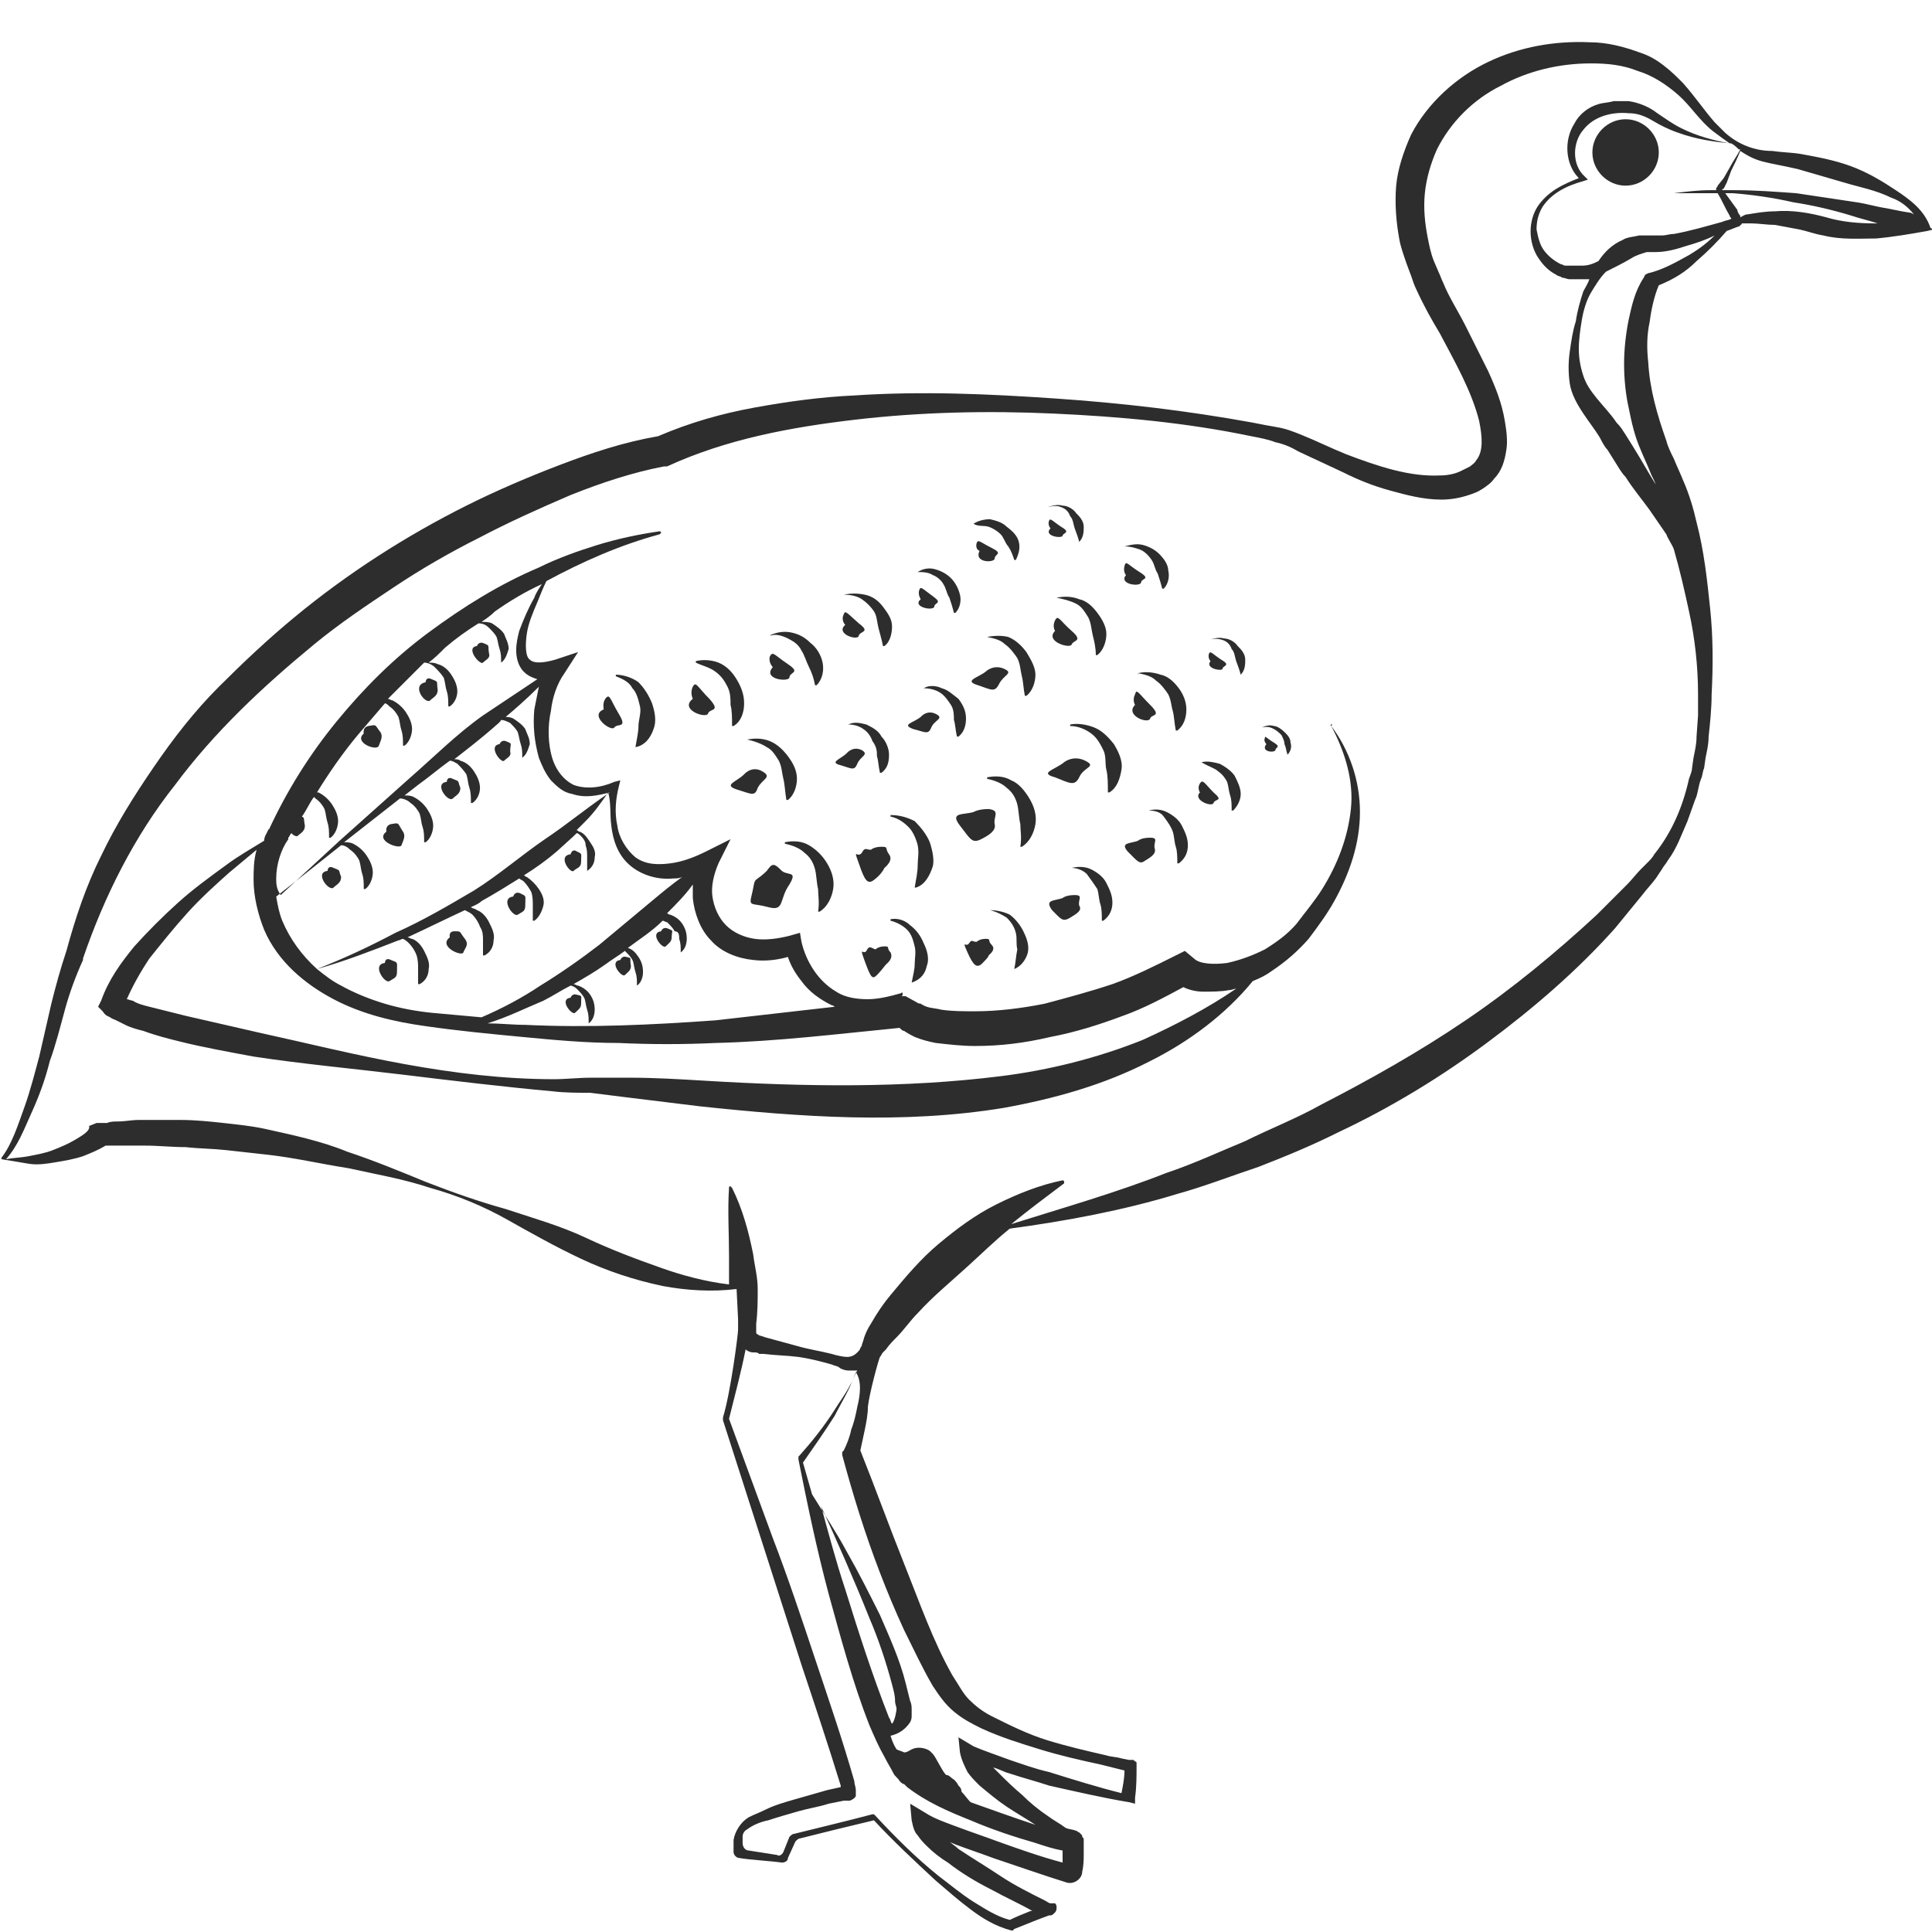 <?xml version="1.0" encoding="utf-8"?>
<!-- Generator: Adobe Illustrator 23.0.0, SVG Export Plug-In . SVG Version: 6.00 Build 0)  -->
<svg version="1.1" id="Layer_1" xmlns="http://www.w3.org/2000/svg" xmlns:xlink="http://www.w3.org/1999/xlink" x="0px" y="0px"
	 viewBox="0 0 128 128" style="enable-background:new 0 0 128 128;" xml:space="preserve">
<style type="text/css">
	.st0{fill:#2D2D2D;}
</style>
<g>
	<path class="st0" d="M107.7,7.9c-1.2,0-2.2,1-2.2,2.2c0,1.2,1,2.2,2.2,2.2c1.2,0,2.2-1,2.2-2.2C109.9,8.9,108.9,7.9,107.7,7.9z"/>
	<path class="st0" d="M127.9,15.1c-0.4-1.2-1.4-1.9-2.3-2.5c-0.9-0.6-1.9-1.2-3-1.6c-1.1-0.4-2.2-0.6-3.3-0.8
		c-0.6-0.1-1.2-0.1-1.9-0.2c-1.1,0-2.2-0.4-3.1-1.2c-0.1-0.1-0.1-0.1-0.2-0.2c-0.2-0.2-0.3-0.3-0.5-0.5c-0.7-0.8-1.3-1.7-2.1-2.6
		c-0.4-0.4-0.8-0.8-1.2-1.1c-0.5-0.4-1-0.7-1.6-0.9c-1.1-0.4-2.2-0.7-3.4-0.7c-2.3-0.1-4.6,0.3-6.7,1.3c-2.1,1-4,2.7-5.1,4.8
		c-0.5,1.1-0.9,2.3-1,3.4c-0.1,1.2,0,2.4,0.2,3.5c0.1,0.6,0.3,1.1,0.5,1.7l0.3,0.8c0.1,0.3,0.2,0.6,0.3,0.8c0.5,1.1,1,2,1.6,3
		c1,1.9,2.1,3.8,2.6,5.8c0.2,1,0.3,2-0.2,2.6c-0.1,0.2-0.3,0.3-0.4,0.4c-0.2,0.1-0.4,0.2-0.6,0.3c-0.4,0.2-0.9,0.3-1.4,0.3
		c-2,0.1-4.1-0.6-6.2-1.4c-1-0.4-2-0.9-3-1.3c-0.5-0.2-1-0.4-1.6-0.5c-0.6-0.1-1.1-0.2-1.6-0.3c-4.4-0.8-8.7-1.3-13.1-1.6
		c-4.4-0.3-8.8-0.5-13.3-0.2c-2.2,0.1-4.4,0.4-6.6,0.8c-2.2,0.4-4.3,1-6.4,1.9c-2.3,0.4-4.4,1.1-6.5,1.9c-2.1,0.8-4.2,1.7-6.2,2.7
		c-4,2-7.9,4.5-11.4,7.4c-1.7,1.4-3.4,3-5,4.6c-1.6,1.6-3,3.4-4.3,5.3c-1.3,1.9-2.5,3.8-3.5,5.9c-1,2-1.7,4.1-2.3,6.3
		c-0.4,1.2-0.7,2.3-1,3.5l-0.8,3.5c-0.3,1.1-0.6,2.3-1,3.4c-0.4,1.1-0.8,2.4-1.5,3.3c0,0,0,0,0,0c0,0,0,0,0,0h0c0,0,0,0,0,0.1
		c0,0,0,0,0,0c0,0,0,0,0,0c0,0,0,0,0,0c0,0,0,0,0,0c0.6,0.1,1.2,0.2,1.8,0.3c0.6,0.1,1.2,0,1.8-0.1c0.6-0.1,1.2-0.2,1.8-0.4
		c0.5-0.2,1-0.4,1.5-0.7l1.2,0c0.5,0,0.9,0,1.4,0c0.9,0,1.8,0.1,2.7,0.1c0.9,0.1,1.8,0.1,2.7,0.2c0.9,0.1,1.8,0.2,2.7,0.3
		c1.8,0.2,3.5,0.6,5.4,0.9c1.8,0.4,3.6,0.7,5.4,1.3c1.8,0.5,3.5,1.2,5.1,2.1c1.6,0.9,3.2,1.8,4.9,2.6c1.7,0.8,3.5,1.4,5.4,1.8
		c1.6,0.3,3.3,0.4,4.9,0.2l0.1,2l0,0.3l0,0.1c0,0.1,0,0.2,0,0.3c0,0.3-0.5,4.2-1,5.8l0,0.1l0,0.1l2.6,8.1l2.6,8.1
		c0.9,2.7,1.8,5.4,2.6,8l0,0.1l-0.9,0.2c-0.7,0.2-1.4,0.4-2.1,0.6c-0.7,0.2-1.4,0.4-2,0.7c-0.4,0.2-0.7,0.3-1.1,0.5
		c-0.5,0.3-0.9,0.9-1,1.5c0,0.2,0,0.5,0,0.8c0,0.2,0.2,0.4,0.4,0.4c0.5,0.1,2.1,0.2,2.8,0.3c0.2,0,0.4-0.1,0.4-0.3l0.5-1.1
		c0.1-0.1,0.2-0.2,0.3-0.2c1.6-0.4,3.2-0.8,4.9-1.2c1.3,1.4,2.7,2.7,4.1,4c0.7,0.6,1.5,1.3,2.3,1.9c0.8,0.6,1.6,1.1,2.7,1.4l0.1,0
		l0.1-0.1c0.5-0.2,1-0.4,1.5-0.6l0.8-0.3l0.1,0c0,0,0.1,0,0.2-0.1c0,0,0,0,0.1-0.1c0.1-0.1,0.1-0.2,0.1-0.4c0-0.1-0.1-0.2-0.1-0.2
		c-0.1,0,0,0-0.1,0c0,0-0.1,0-0.1,0l0,0l-0.1,0c-0.1,0-0.2-0.1-0.4-0.2c-1-0.5-2-1-2.9-1.6c-0.9-0.6-1.9-1.2-2.8-1.8
		c-0.2-0.2-0.4-0.3-0.6-0.5c0.1,0.1,0.2,0.1,0.4,0.2c0.8,0.3,1.7,0.6,2.5,0.9c1.2,0.4,3.5,1.2,4.8,1.6c0.5,0.2,1.1-0.2,1.1-0.7
		c0.1-0.4,0.1-0.9,0.1-1.1c0-0.1,0-0.3,0-0.4c0-0.1,0-0.2,0-0.4c0-0.1,0-0.1,0-0.2c0-0.1,0-0.1-0.1-0.2c0-0.1,0-0.1-0.1-0.2
		c0,0-0.1-0.1-0.1-0.1c-0.1,0-0.1-0.1-0.2-0.1c-0.2-0.1-0.5-0.1-0.7-0.2c-0.4-0.3-0.8-0.5-1.2-0.8c-0.6-0.4-1.2-0.9-1.7-1.4
		c-0.6-0.5-1.1-1-1.6-1.5c-0.1-0.1-0.2-0.2-0.3-0.3c0.4,0.1,0.7,0.3,1.1,0.4c0.9,0.3,1.7,0.5,2.6,0.8c1.8,0.4,3.5,0.8,5.3,1.1
		l0.4,0.1l0-0.4c0.1-0.7,0.1-1.4,0.1-2.1c0-0.1,0-0.1,0-0.2c0,0,0-0.1-0.1-0.1c0,0-0.1-0.1-0.1-0.1c0,0-0.1,0-0.1,0h0l-0.2,0
		l-0.5-0.1c-0.3-0.1-0.7-0.1-1-0.2c-1.3-0.3-2.6-0.6-3.9-1c-1.3-0.4-2.5-1-3.7-1.6c-0.6-0.3-1.1-0.7-1.5-1.1c-0.4-0.4-0.7-1-1.1-1.6
		c-1.3-2.3-2.2-4.9-3.2-7.4c-1-2.5-1.9-5-2.9-7.5c0.1-0.5,0.2-0.9,0.3-1.4c0.1-0.5,0.2-1,0.2-1.5c0.1-0.9,0.7-3.1,0.8-3.3
		c0.1-0.1,0.1-0.2,0.2-0.3l0.2-0.2c0.2-0.3,0.5-0.6,0.7-0.8c0.5-0.5,0.9-1.1,1.4-1.6c1-1.1,2.1-2,3.2-3c1-0.9,1.9-1.8,2.9-2.6
		c3.7-0.5,7.5-1.2,11.1-2.3c1.8-0.5,3.6-1.2,5.4-1.8c1.8-0.7,3.5-1.4,5.3-2.3c3.4-1.6,6.7-3.6,9.8-5.9c3.1-2.3,6-4.8,8.5-7.6
		l0.9-1.1l0.9-1.1c0.3-0.4,0.6-0.7,0.9-1.1l0.4-0.6c0.1-0.2,0.3-0.4,0.4-0.6c0.6-0.8,0.9-1.7,1.3-2.6l0.5-1.4
		c0.2-0.4,0.2-0.9,0.4-1.4c0.1-0.2,0.1-0.5,0.2-0.7l0.1-0.7c0.1-0.5,0.2-0.9,0.2-1.4c0.1-0.9,0.2-1.9,0.2-2.8
		c0.1-1.9,0.1-3.8-0.1-5.7c-0.2-1.9-0.4-3.8-0.9-5.7c-0.2-0.9-0.5-1.9-0.9-2.8c-0.2-0.5-0.4-0.9-0.6-1.4c-0.2-0.4-0.4-0.8-0.5-1.2
		c-0.6-1.7-1.1-3.4-1.2-5.2c-0.1-0.9-0.1-1.8,0.1-2.7c0.1-0.8,0.3-1.7,0.6-2.4c1-0.4,1.8-0.9,2.5-1.6c0.7-0.6,1.4-1.3,2-2
		c0,0,0,0,0,0c0.3-0.1,0.5-0.2,0.8-0.3c0,0,0.1,0,0.1-0.1c0,0,0.1,0,0.1-0.1c0.2,0,0.4,0,0.6,0c0.5,0,1.1,0.1,1.6,0.1
		c0.5,0.1,1.1,0.2,1.6,0.3c0.5,0.1,1,0.3,1.6,0.4c1.2,0.3,2.4,0.2,3.5,0.2c1.1-0.1,2.3-0.3,3.4-0.5l0.4-0.1L127.9,15.1z M113.8,12.3
		c0,0.1-0.1,0.1-0.1,0.2c0,0,0,0,0,0.1c0,0,0,0,0,0c-0.1,0-0.3,0-0.4,0c-0.8,0-1.6,0.1-2.4,0.2c0.8,0,1.7,0,2.5,0h0
		c0.1,0,0.3,0,0.4,0c0.3,0.5,0.5,1,0.8,1.5c0,0.1,0.1,0.1,0.1,0.2c-0.2,0.1-0.4,0.1-0.6,0.2c-1.1,0.3-2.1,0.6-3.2,0.8
		c-0.3,0-0.5,0.1-0.8,0.1c0,0-0.1,0-0.1,0c-0.1,0-0.3,0-0.4,0c-0.3,0-0.6,0-1,0c-0.4,0.1-0.8,0.1-1.1,0.3c-0.7,0.3-1.2,0.8-1.6,1.4
		c-0.4,0.2-0.7,0.3-1.1,0.3l-0.4,0l-0.4,0l-0.3,0c-0.1,0-0.2-0.1-0.3-0.1c-0.4-0.2-0.8-0.5-1.1-0.9c-0.3-0.4-0.4-0.9-0.5-1.4
		c0-0.5,0.1-1,0.4-1.5c0.6-0.9,1.6-1.4,2.7-1.7l0.3-0.1l-0.2-0.2c-0.9-0.8-0.8-2.3-0.1-3.1c0.7-0.9,1.9-1.2,3-1.1
		c0.6,0,1.1,0.2,1.6,0.5c0.5,0.3,1.1,0.6,1.7,0.8c1.1,0.4,2.3,0.6,3.5,0.7c0.2,0.1,0.4,0.3,0.5,0.4c0,0,0,0,0.1,0
		c-0.2,0.4-0.5,0.8-0.7,1.2l-0.4,0.7L113.8,12.3z M70.4,122.6c0,0.2,0,0.3,0,0.5c0,0.1,0,0.2,0,0.3c-1.5-0.4-2.9-0.9-4.3-1.4
		c-0.8-0.3-1.7-0.6-2.5-0.9c-0.8-0.3-1.7-0.6-2.3-1l-1-0.6l0.1,1.1c0.1,0.5,0.2,0.8,0.4,1c0.2,0.3,0.4,0.5,0.6,0.7
		c0.4,0.4,0.9,0.8,1.4,1.1c0.9,0.7,1.9,1.3,2.9,1.8c0.9,0.5,1.8,0.9,2.7,1.4l-0.1,0c-0.5,0.2-1,0.4-1.4,0.6
		c-0.8-0.2-1.6-0.7-2.4-1.2c-0.8-0.5-1.5-1.1-2.3-1.7c-1.5-1.2-2.9-2.6-4.2-4l-0.1-0.1l-0.1,0c-1.5,0.4-4.4,1.1-5.2,1.3
		c-0.1,0-0.2,0.1-0.3,0.2l-0.4,1c-0.1,0.2-0.3,0.3-0.4,0.2c-0.6-0.1-1.3-0.2-1.9-0.3c-0.2,0-0.4-0.2-0.4-0.5c0-0.1,0-0.3,0-0.4
		c0-0.2,0.1-0.4,0.3-0.5c0.4-0.3,0.9-0.5,1.4-0.6c0.6-0.2,1.3-0.4,2-0.6c0.7-0.2,1.4-0.3,2-0.5l1-0.2l0.3,0l0.1,0l0,0l0,0
		c0,0,0.3-0.1,0.4-0.3c0-0.1,0-0.1,0-0.1c0-0.2,0-0.2,0-0.2l0-0.1c0-0.2-0.1-0.4-0.1-0.6c-0.8-2.8-1.7-5.4-2.6-8.1
		c-0.9-2.7-1.8-5.4-2.8-8l-2.9-7.9c0.4-1.6,0.8-3.1,1.1-4.6c0.1,0.1,0.3,0.2,0.5,0.2c0.2,0,0.3,0,0.4,0.1l0.3,0
		c0.8,0.1,1.5,0.1,2.3,0.2c0.7,0.1,1.5,0.3,2.2,0.5c0.2,0.1,0.4,0.1,0.5,0.2c0.1,0.1,0.4,0.2,0.6,0.2c0.2,0,0.4,0,0.6,0
		c-0.2,0.3-0.3,0.7-0.5,1c-0.3,0.6-0.7,1.1-1,1.6c-0.7,1.1-1.5,2.1-2.3,3l-0.1,0.1l0,0.2c0.6,3,1.2,5.9,2,8.9
		c0.8,2.9,1.6,5.9,2.7,8.7c0.3,0.7,0.6,1.4,1,2.1c0.2,0.4,0.4,0.7,0.6,1.1c0.1,0.2,0.3,0.3,0.4,0.5c0.1,0.1,0.2,0.2,0.3,0.2l0.2,0.2
		c1.3,1,2.7,1.6,4.2,2.2c1.4,0.6,2.9,1.1,4.3,1.5C69.2,122.3,69.8,122.5,70.4,122.6z M54.4,99.8c1.1,2.4,2.2,4.9,3.2,7.4
		c0.6,1.4,1.1,2.9,1.5,4.4c0.1,0.4,0.2,0.7,0.2,1.1c0,0.2,0.1,0.4,0.1,0.5c0,0.1-0.1,0.8-0.3,1c-0.1-0.1-0.1-0.3-0.2-0.4
		c-1.1-2.8-2-5.6-2.9-8.5C55.4,103.5,54.9,101.6,54.4,99.8z M56.8,93.2c-0.1,0.5-0.2,1-0.4,1.5c-0.1,0.5-0.3,1-0.5,1.4l-0.1,0.1
		l0,0.2c0.7,2.6,1.5,5.2,2.5,7.8c0.5,1.3,1,2.5,1.6,3.8c0.6,1.2,1.2,2.5,1.9,3.7c0.4,0.6,0.8,1.2,1.4,1.7c0.6,0.5,1.2,0.8,1.8,1.1
		c1.3,0.6,2.6,1,3.9,1.4c1.3,0.4,2.6,0.7,4,1l1.6,0.4c0,0.5-0.1,1-0.2,1.5c-1.6-0.4-3.2-0.9-4.8-1.4c-0.9-0.2-1.7-0.5-2.6-0.8
		c-0.8-0.3-1.7-0.6-2.4-0.9l-1-0.6l0.1,1c0.1,0.5,0.3,0.9,0.5,1.3c0.2,0.3,0.5,0.6,0.8,0.9c0.6,0.5,1.2,1,1.8,1.4
		c0.6,0.4,1.3,0.8,1.9,1.2c0,0,0,0,0,0c-1.5-0.5-2.9-1-4.3-1.5c-0.2-0.2-0.4-0.5-0.6-0.7c0-0.2-0.1-0.3-0.2-0.4
		c-0.1-0.2-0.2-0.3-0.3-0.4c-0.2-0.1-0.3-0.3-0.5-0.3c-0.2-0.1-0.7-1.2-0.9-1.4c0,0-0.1-0.1-0.2-0.2c-0.3-0.2-0.8-0.3-1.2-0.1
		c-0.2,0.1-0.3,0.2-0.5,0.2c-0.2-0.1-0.3-0.1-0.5-0.2c-0.2-0.3-0.3-0.6-0.4-0.9c0.4-0.1,0.9-0.3,1.3-0.9c0.1-0.2,0.1-0.3,0.1-0.5
		c0-0.1,0-0.2,0-0.3c0-0.2,0-0.4-0.1-0.6c-0.1-0.4-0.2-0.8-0.3-1.2c-0.4-1.6-1.1-3.1-1.7-4.5c-0.7-1.4-1.4-2.8-2.2-4.2
		c-0.7-1.3-1.5-2.5-2.3-3.8c-0.2-0.7-0.4-1.4-0.6-2.1c0.7-1,1.4-2,2.1-3.1c0.3-0.6,0.6-1.1,0.9-1.7c0.2-0.4,0.5-1.2,0.5-1.2
		C57.1,91.5,57,92.4,56.8,93.2z M110.4,35.4c0.1,0.3,0.4,0.7,0.5,1c0.4,1.4,0.7,2.7,1,4.1c0.4,1.8,0.6,3.7,0.6,5.5
		c0,0.5,0,0.9,0,1.4l-0.1,1.4c0,0.5-0.1,0.9-0.2,1.4l-0.1,0.7c0,0.2-0.1,0.4-0.2,0.7c-0.4,1.8-1.1,3.5-2.3,5
		c-0.1,0.2-0.3,0.4-0.4,0.5l-0.5,0.5c-0.3,0.3-0.6,0.7-0.9,1l-1,1l-1,1c-2.7,2.5-5.6,4.9-8.7,7c-3.1,2.1-6.3,3.9-9.6,5.6
		c-1.6,0.9-3.4,1.6-5,2.4c-1.7,0.7-3.4,1.5-5.2,2.1c-3.3,1.3-6.8,2.3-10.3,3.4c1.1-0.9,2.3-1.8,3.5-2.7c0,0,0-0.1,0-0.1
		c0-0.1-0.1-0.1-0.1-0.1c-1.5,0.3-3,0.9-4.4,1.6c-1.4,0.7-2.6,1.6-3.8,2.6c-1.2,1-2.2,2.2-3.2,3.4c-0.5,0.6-0.9,1.2-1.3,1.9
		c-0.2,0.3-0.4,0.7-0.5,1.1l-0.1,0.3c0,0.1-0.1,0.2-0.1,0.2c0,0.1-0.1,0.2-0.2,0.3c-0.2,0.2-0.4,0.3-0.7,0.3c-0.2,0-0.7-0.1-1-0.2
		c-0.8-0.2-1.5-0.3-2.2-0.5c-0.7-0.2-1.5-0.4-2.2-0.6l-0.3-0.1c-0.1,0-0.2-0.1-0.2-0.1c-0.1,0-0.1-0.1-0.1-0.2c0-0.1,0-0.1,0-0.1
		l0,0l0-0.1l0-0.3c0.1-0.8,0.1-1.6,0.1-2.3c0-0.8-0.2-1.5-0.3-2.3c-0.3-1.5-0.7-3-1.4-4.4c0,0-0.1-0.1-0.1-0.1c-0.1,0-0.1,0-0.1,0.1
		c-0.1,1.5,0,3,0,4.5l0,1.9c-1.6-0.2-3.1-0.6-4.5-1.1c-1.7-0.6-3.3-1.2-5-2c-1.7-0.8-3.5-1.3-5.3-1.9c-1.8-0.5-3.5-1.1-5.3-1.8
		c-1.7-0.7-3.4-1.4-5.2-2c-1.7-0.7-3.6-1.1-5.4-1.5c-0.9-0.2-1.9-0.3-2.8-0.4c-0.9-0.1-1.9-0.2-2.8-0.2c-0.9,0-1.9,0-2.8,0
		c-0.5,0-0.9,0.1-1.4,0.1c-0.2,0-0.5,0-0.7,0.1l-0.4,0c-0.1,0-0.3,0-0.3,0l-0.5,0.2C6,74.9,5.5,75.2,5,75.5c-0.5,0.3-1,0.5-1.5,0.7
		c-0.5,0.2-1.1,0.3-1.6,0.4c-0.5,0.1-1,0.1-1.5,0.2c0.8-0.9,1.2-2,1.7-3.1c0.5-1.1,0.9-2.2,1.2-3.4c0.4-1.1,0.7-2.3,1-3.4
		c0.3-1.1,0.7-2.2,1.2-3.3v0l0-0.1c1.4-4.1,3.4-8.1,6.1-11.5c2.6-3.5,5.8-6.5,9.2-9.3c1.7-1.4,3.5-2.6,5.3-3.8
		c1.8-1.2,3.7-2.3,5.7-3.3c1.9-1,3.9-1.9,6-2.8c2-0.8,4.1-1.5,6.2-1.9l0.1,0l0.1,0c3.9-1.8,8.2-2.6,12.5-3.1
		c4.3-0.5,8.7-0.6,13.1-0.4c4.4,0.2,8.8,0.6,13.1,1.5c0.5,0.1,1.1,0.2,1.6,0.4c0.5,0.1,1,0.3,1.5,0.6l3,1.4c1,0.5,2,0.9,3.1,1.2
		c1.1,0.3,2.2,0.6,3.4,0.6c0.6,0,1.2-0.1,1.8-0.3c0.3-0.1,0.6-0.2,0.9-0.4c0.3-0.2,0.6-0.4,0.8-0.7c0.5-0.5,0.7-1.2,0.8-1.9
		c0.1-0.6,0-1.3-0.1-1.9c-0.2-1.2-0.6-2.2-1.1-3.3c-0.5-1-1-2-1.5-3c-0.5-1-1.1-1.9-1.5-2.9c-0.1-0.2-0.2-0.5-0.3-0.7L95,17.3
		c-0.2-0.5-0.3-1-0.4-1.5c-0.2-1-0.3-2-0.2-3c0.1-1,0.4-2,0.8-2.9c0.9-1.8,2.4-3.3,4.2-4.2c1.8-1,3.9-1.5,6-1.5
		c1.1,0,2.1,0.1,3.1,0.5c1,0.3,1.9,0.9,2.7,1.6c0.8,0.7,1.4,1.7,2.3,2.4c0.4,0.3,0.8,0.6,1.1,0.8c-1.1-0.2-2.2-0.5-3.2-1
		c-0.6-0.3-1-0.6-1.6-1c-0.5-0.4-1.2-0.7-1.9-0.8c-0.4,0-0.7,0-1,0c-0.3,0.1-0.7,0.1-1,0.2c-0.7,0.2-1.3,0.7-1.6,1.3
		c-0.7,1.1-0.6,2.7,0.3,3.6c-1,0.4-1.9,0.8-2.6,1.7c-0.7,0.9-0.8,2.3-0.2,3.4c0.3,0.5,0.7,1,1.3,1.3c0.1,0.1,0.3,0.1,0.4,0.2
		c0.2,0,0.3,0.1,0.5,0.1l0.5,0l0.5,0c0.1,0,0.2,0,0.3,0c-0.1,0.3-0.3,0.6-0.4,0.8c-0.2,0.6-0.4,1.3-0.5,2c-0.2,0.6-0.3,1.3-0.4,2
		c-0.1,0.7-0.1,1.4,0,2.1c0.1,0.7,0.5,1.4,0.9,2c0.4,0.6,0.8,1.1,1.1,1.6c0.1,0.2,0.3,0.6,0.5,0.8l0.5,0.8c0.2,0.3,0.4,0.7,0.7,1
		c0.5,0.8,1.1,1.5,1.6,2.2L110.4,35.4z M111.9,16.9c-0.9,0.5-1.8,1-2.7,1.2l-0.2,0.1l-0.1,0.2c-0.6,0.9-0.8,1.9-1,2.8
		c-0.2,1-0.3,2-0.3,2.9c0,1,0.1,2,0.3,2.9c0.2,1,0.4,1.9,0.8,2.8c0.2,0.5,0.4,0.9,0.6,1.4c0.1,0.3,0.3,0.6,0.4,0.9
		c-0.5-0.8-1-1.7-1.5-2.5l-0.5-0.8c-0.2-0.3-0.3-0.5-0.6-0.8c-0.4-0.6-0.9-1.1-1.3-1.6c-0.4-0.5-0.7-0.9-0.9-1.5
		c-0.2-0.6-0.3-1.2-0.3-1.8c0-0.6,0.1-1.3,0.2-1.9c0.1-0.6,0.3-1.3,0.6-1.8c0.3-0.5,0.6-1,1-1.4c0.6-0.3,1.2-0.6,1.7-0.9
		c0.3-0.2,0.7-0.3,1-0.4l0.6,0c0.7,0,1.4-0.2,2-0.4c0.7-0.2,1.3-0.4,1.9-0.7C113,16.2,112.4,16.6,111.9,16.9z M124.2,14.8
		c-1.1,0-2.2-0.1-3.2-0.4c-1.1-0.3-2.3-0.5-3.4-0.4c-0.6,0-1.2,0.1-1.8,0.2c-0.2,0-0.3,0.1-0.5,0.2c0,0,0-0.1,0-0.1
		c-0.1-0.1-0.2-0.3-0.2-0.4c-0.3-0.4-0.5-0.7-0.8-1.1c0.2,0,0.4,0,0.5,0c1.3,0.1,2.7,0.3,4,0.6c1.3,0.2,2.6,0.5,3.9,0.9
		c0.6,0.2,1.1,0.3,1.7,0.5C124.4,14.8,124.3,14.8,124.2,14.8z M126.8,14.2l-0.2-0.1L126,14l-1-0.2c-0.7-0.1-1.3-0.3-2-0.4
		c-1.3-0.2-2.7-0.4-4-0.6c-1.4-0.1-2.7-0.2-4.1-0.2c-0.3,0-0.5,0-0.8,0l0,0c0,0,0-0.1,0.1-0.1l0.2-0.4l0.3-0.8
		c0.2-0.4,0.4-0.8,0.6-1.3c1.2,0.8,1.6,0.7,3.8,1.2l3.1,0.9c1,0.3,2.1,0.5,3.1,1C125.9,13.3,126.4,13.7,126.8,14.2L126.8,14.2z"/>
	<path class="st0" d="M88.2,48c0,0-0.1,0.1,0,0.1c0.9,1.7,1.5,3.6,1.3,5.5c-0.2,1.9-0.9,3.7-1.9,5.3c-0.5,0.8-1.1,1.5-1.7,2.3
		c-0.6,0.7-1.3,1.2-2.1,1.7c-0.8,0.4-1.6,0.7-2.5,0.9c-0.8,0.1-1.8,0.1-2.2-0.3L78.5,63l-0.6,0.3c-1.4,0.7-2.8,1.4-4.2,1.9
		c-1.5,0.5-3,0.9-4.5,1.3c-1.5,0.3-3.1,0.5-4.6,0.5c-0.8,0-1.5,0-2.2-0.1c-0.4-0.1-0.7-0.1-1-0.2c-0.3-0.1-0.5-0.3-0.5-0.2L60,66
		c-0.1,0-0.2,0-0.3,0c0,0,0.1,0,0.1-0.1c0,0,0,0,0-0.1c0,0,0-0.1-0.1,0c-0.7,0.2-1.5,0.4-2.2,0.4c-0.7,0-1.5-0.1-2.1-0.5
		c-1.2-0.7-2-2-2.3-3.3l-0.1-0.6l-0.7,0.2c-0.8,0.2-1.6,0.3-2.3,0.2c-0.7-0.1-1.4-0.4-1.9-0.9c-0.5-0.5-0.8-1.2-0.9-1.9
		c-0.1-0.7,0.1-1.5,0.4-2.2l0.8-1.6l-1.6,0.8c-0.8,0.4-1.6,0.7-2.4,0.8c-0.8,0.1-1.6,0.1-2.3-0.4c-0.6-0.5-1.1-1.3-1.2-2.1
		c-0.2-0.9-0.1-1.8,0.1-2.6l0.1-0.4l-0.4,0.1c-0.9,0.4-1.9,0.5-2.7,0.2c-0.8-0.4-1.3-1.2-1.5-2.1c-0.2-0.9-0.2-1.9,0-2.8
		c0.1-0.9,0.4-1.8,0.9-2.5l0.9-1.4l-1.5,0.5c-0.7,0.2-1.4,0.3-1.7,0c-0.3-0.2-0.3-1-0.2-1.7c0.1-0.7,0.4-1.4,0.7-2.1
		c0.2-0.5,0.4-1,0.6-1.4c2.4-1.3,4.9-2.4,7.5-3.1l0,0c0,0,0.1-0.1,0.1-0.1c0-0.1-0.1-0.1-0.1-0.1c-1.4,0.2-2.8,0.5-4.1,0.9
		c-1.3,0.4-2.7,0.9-3.9,1.5c-2.6,1.1-5,2.6-7.3,4.3c-2.3,1.7-4.3,3.7-6.1,5.9c-1.8,2.2-3.3,4.6-4.5,7.2l0-0.1
		c-0.1,0.3-0.3,0.5-0.3,0.8c-0.8,0.5-1.7,1-2.5,1.6c-1.1,0.8-2.2,1.6-3.2,2.5c-1,0.9-2,1.9-2.9,2.9c-0.9,1.1-1.7,2.2-2.2,3.6
		l-0.2,0.4l0.3,0.3c0.2,0.3,0.3,0.3,0.5,0.4c0.1,0.1,0.2,0.1,0.4,0.2c0.2,0.1,0.4,0.2,0.6,0.3c0.4,0.2,0.8,0.3,1.2,0.4
		c0.8,0.3,1.6,0.5,2.4,0.7c1.6,0.4,3.3,0.7,4.9,1c3.3,0.5,6.6,0.8,9.9,1.2c3.3,0.4,6.6,0.8,9.9,1.1c0.8,0.1,1.7,0.1,2.5,0.1
		c0.8,0.1,1.6,0.2,2.4,0.3l4.9,0.6c6.6,0.7,13.4,1.2,20.1,0.1c3.3-0.6,6.6-1.5,9.7-3.1c2.6-1.3,5-3.1,6.8-5.3
		c0.5-0.2,0.9-0.4,1.3-0.7c0.9-0.6,1.7-1.3,2.4-2.1c0.6-0.8,1.2-1.6,1.7-2.5c1-1.8,1.7-3.8,1.7-5.9c0-2.1-0.7-4.1-1.9-5.7
		C88.3,48,88.2,47.9,88.2,48z M45.9,59.5c0.1,1,0.5,2.1,1.2,2.8c0.7,0.8,1.8,1.2,2.8,1.3c0.8,0.1,1.6,0,2.3-0.2
		c0.2,0.6,0.5,1.1,0.9,1.6c0.5,0.7,1.2,1.2,2,1.6c0.1,0,0.2,0.1,0.2,0.1c-2.6,0.3-5.3,0.6-7.9,0.9c-4.2,0.3-8.4,0.5-12.6,0.3
		c-0.8,0-1.7-0.1-2.5-0.1c1.3-0.4,2.5-1,3.7-1.5c0.6-0.3,1.2-0.7,1.8-1c0.1,0,0.3,0.1,0.4,0.2c0.2,0.2,0.4,0.4,0.5,0.6
		c0.1,0.2,0.1,0.5,0.2,0.8c0.1,0.3,0.1,0.5,0.1,0.9c0,0,0,0,0,0c0,0,0,0,0,0c0.3-0.2,0.4-0.6,0.4-0.9c0-0.4-0.1-0.7-0.3-1
		c-0.2-0.3-0.5-0.5-0.8-0.6c-0.1,0-0.2-0.1-0.3-0.1c0.7-0.4,1.4-0.8,2.1-1.3c0.4-0.3,0.9-0.6,1.3-0.9c0,0,0,0,0,0
		c0.2,0.2,0.4,0.4,0.5,0.6c0.1,0.2,0.1,0.5,0.2,0.8c0.1,0.3,0.1,0.5,0.1,0.9c0,0,0,0,0,0c0,0,0,0,0,0c0.3-0.2,0.4-0.6,0.4-0.9
		c0-0.4-0.1-0.7-0.3-1c-0.2-0.3-0.4-0.5-0.7-0.6c0.8-0.6,1.6-1.1,2.3-1.8c0.1,0,0.2,0.1,0.3,0.1c0.2,0.2,0.4,0.4,0.5,0.6
		C45,61.7,45,62,45,62.2c0.1,0.3,0.1,0.5,0.1,0.9c0,0,0,0,0,0c0,0,0,0,0,0c0.3-0.2,0.4-0.6,0.4-0.9c0-0.4-0.1-0.7-0.3-1
		c-0.2-0.3-0.5-0.5-0.8-0.6c-0.1,0-0.2-0.1-0.2-0.1c0.6-0.6,1.2-1.2,1.7-1.9C45.9,58.9,45.9,59.2,45.9,59.5z M40.5,54.7
		c0.1,0.9,0.4,1.9,1.2,2.6c0.8,0.7,1.9,1,2.9,0.9c0.2,0,0.4,0,0.6-0.1c0,0,0,0,0,0c-0.7,0.5-1.3,1-1.9,1.5c-0.6,0.5-1.2,1-1.8,1.5
		c-0.6,0.5-1.2,1-1.8,1.5c-1.3,1-2.6,1.9-3.9,2.7c-1.2,0.8-2.5,1.5-3.9,2.1c-1.1-0.1-2.2-0.2-3.3-0.3c-1-0.1-2.1-0.3-3.1-0.6
		c-1-0.3-2-0.7-2.9-1.2c-0.6-0.3-1.1-0.7-1.6-1.1c1.8-0.5,3.6-1.2,5.4-1.9c0.1,0,0.2-0.1,0.3-0.1c0.2,0.1,0.3,0.2,0.4,0.3
		c0.2,0.2,0.4,0.5,0.5,0.8c0.1,0.3,0.1,0.6,0.1,0.9c0,0.3,0,0.6,0,1c0,0,0,0,0,0c0,0,0,0,0.1,0c0.4-0.2,0.6-0.6,0.6-1
		c0.1-0.4-0.1-0.8-0.3-1.2c-0.2-0.4-0.5-0.7-0.8-0.8c-0.1,0-0.2-0.1-0.3-0.1c1.3-0.6,2.5-1.2,3.8-1.8c0.2,0.1,0.4,0.2,0.5,0.3
		c0.2,0.2,0.4,0.5,0.5,0.8C32,61.7,32,62,32,62.3c0,0.3,0,0.6,0,1c0,0,0,0,0,0c0,0,0,0,0.1,0c0.4-0.2,0.6-0.6,0.6-1
		c0.1-0.4-0.1-0.8-0.3-1.2c-0.2-0.4-0.5-0.7-0.8-0.8c-0.1-0.1-0.3-0.1-0.4-0.2c0.2-0.1,0.5-0.2,0.7-0.4c0.9-0.5,1.7-1,2.5-1.5
		c0.1,0.1,0.2,0.1,0.3,0.2c0.2,0.2,0.4,0.5,0.5,0.7c0.1,0.3,0.1,0.6,0.1,0.9c0,0.3,0,0.6,0,1c0,0,0,0,0,0c0,0,0,0,0.1,0
		c0.3-0.2,0.5-0.6,0.6-1c0.1-0.4-0.1-0.8-0.3-1.1c-0.2-0.3-0.5-0.6-0.8-0.8c-0.1,0-0.1-0.1-0.2-0.1c0.8-0.5,1.5-1,2.2-1.6l1.1-1
		c0.1-0.1,0.2-0.2,0.2-0.2c0.1,0,0.2,0.1,0.2,0.1c0.2,0.2,0.4,0.4,0.4,0.7c0.1,0.3,0.1,0.5,0.1,0.8c0,0.3,0,0.5,0,0.9c0,0,0,0,0,0
		c0,0,0,0,0,0c0.3-0.2,0.5-0.5,0.5-0.9c0.1-0.4-0.1-0.7-0.3-1c-0.2-0.3-0.4-0.6-0.7-0.7c-0.1,0-0.1-0.1-0.2-0.1
		c0.2-0.2,0.4-0.4,0.6-0.6c0.6-0.6,1-1.2,1.5-1.9C40.5,53.3,40.4,54,40.5,54.7z M35.7,45.5c-0.1,0.5-0.2,1-0.3,1.5
		c-0.1,1.1,0,2.1,0.3,3.2c0.2,0.5,0.4,1,0.8,1.5c0.4,0.4,0.8,0.8,1.4,0.9c0.9,0.3,1.7,0.1,2.5-0.1c-1.5,1-2.8,2.1-4.3,3.1
		c-1.6,1.1-3.1,2.4-4.7,3.4C29.7,60,28,61,26.2,61.8c-1.7,0.9-3.4,1.7-5.2,2.4c-1-0.9-1.8-2-2.3-3.2c-0.2-0.5-0.3-1-0.4-1.6
		c1.4-1.1,2.8-2.2,4.3-3.4l0,0c0.2,0,0.4,0.1,0.6,0.3c0.3,0.2,0.5,0.5,0.6,0.7c0.1,0.3,0.1,0.6,0.2,0.9c0.1,0.3,0.1,0.6,0.1,1
		c0,0,0,0,0,0c0,0,0,0,0.1,0c0.3-0.2,0.5-0.7,0.5-1.1c0-0.4-0.2-0.8-0.4-1.1c-0.2-0.3-0.5-0.6-0.9-0.8c-0.2-0.1-0.4-0.1-0.6-0.1
		l3.7-2.9c0.2,0,0.5,0.1,0.7,0.3c0.3,0.2,0.5,0.5,0.6,0.7c0.1,0.3,0.1,0.6,0.2,0.9c0.1,0.3,0.1,0.6,0.1,1c0,0,0,0,0,0c0,0,0,0,0.1,0
		c0.3-0.2,0.5-0.7,0.5-1.1c0-0.4-0.2-0.8-0.4-1.1c-0.2-0.3-0.5-0.6-0.9-0.8c-0.2-0.1-0.4-0.1-0.6-0.1l0.9-0.7
		c0.7-0.5,1.4-1.1,2.1-1.6c0.2,0,0.3,0.1,0.5,0.2c0.2,0.2,0.4,0.4,0.6,0.7c0.1,0.3,0.1,0.6,0.2,0.9c0.1,0.3,0.1,0.6,0.1,1
		c0,0,0,0,0,0c0,0,0,0,0.1,0c0.3-0.2,0.5-0.6,0.5-1c0-0.4-0.2-0.8-0.4-1.1c-0.2-0.3-0.5-0.6-0.9-0.7c-0.1-0.1-0.3-0.1-0.4-0.1
		c0.9-0.7,1.8-1.4,2.6-2.1c0.2-0.2,0.4-0.3,0.5-0.5c0.2,0,0.4,0.1,0.6,0.2c0.2,0.2,0.4,0.4,0.5,0.6c0.1,0.3,0.1,0.5,0.2,0.8
		c0.1,0.3,0.1,0.5,0.1,0.9c0,0,0,0,0,0c0,0,0,0,0,0c0.3-0.2,0.4-0.6,0.5-0.9c0-0.4-0.2-0.7-0.3-1c-0.2-0.3-0.5-0.5-0.8-0.7
		c-0.2-0.1-0.4-0.1-0.5-0.1C34.1,47,34.9,46.3,35.7,45.5z M18.3,58.2c0-0.9,0.3-1.9,0.8-2.6l0,0l0-0.1c0.1-0.1,0.1-0.2,0.2-0.3
		c0.2,0.2,0.3,0.2,0.4,0.2c0.2-0.2,0.5-0.3,0.5-0.7c-0.1-0.5,0-0.5-0.2-0.6c0.3-0.4,0.5-0.9,0.8-1.3c0,0,0.1,0.1,0.1,0.1
		c0.3,0.2,0.5,0.5,0.6,0.7c0.1,0.3,0.1,0.6,0.2,0.9c0.1,0.3,0.1,0.6,0.1,1c0,0,0,0,0,0c0,0,0,0,0.1,0c0.3-0.2,0.5-0.7,0.5-1.1
		c0-0.4-0.2-0.8-0.4-1.1c-0.2-0.3-0.5-0.6-0.9-0.8c0,0-0.1,0-0.1,0c0.8-1.3,1.7-2.6,2.7-3.8c0.6-0.7,1.2-1.4,1.8-2.1
		c0.1,0,0.2,0.1,0.3,0.2c0.3,0.2,0.5,0.5,0.6,0.7c0.1,0.3,0.1,0.6,0.2,0.9c0.1,0.3,0.1,0.6,0.1,1c0,0,0,0,0,0c0,0,0,0,0.1,0
		c0.3-0.2,0.5-0.7,0.5-1.1c0-0.4-0.2-0.8-0.4-1.1c-0.2-0.3-0.5-0.6-0.9-0.8c-0.1,0-0.2-0.1-0.3-0.1c0.8-0.8,1.6-1.6,2.4-2.4
		c0.2,0,0.5,0.1,0.7,0.3c0.2,0.2,0.4,0.4,0.6,0.7c0.1,0.3,0.1,0.6,0.2,0.9c0.1,0.3,0.1,0.6,0.1,1c0,0,0,0,0,0c0,0,0,0,0.1,0
		c0.3-0.2,0.5-0.6,0.5-1c0-0.4-0.2-0.8-0.4-1.1c-0.2-0.3-0.5-0.6-0.9-0.7c-0.2-0.1-0.4-0.1-0.6-0.1c0.4-0.3,0.7-0.6,1.1-1
		c0.7-0.6,1.4-1.1,2.2-1.6c0.3,0,0.5,0.1,0.7,0.3c0.2,0.2,0.4,0.4,0.5,0.6c0.1,0.3,0.1,0.5,0.2,0.8c0.1,0.3,0.1,0.5,0.1,0.9
		c0,0,0,0,0,0c0,0,0,0,0,0c0.3-0.2,0.4-0.6,0.5-0.9c0-0.4-0.2-0.7-0.3-1c-0.2-0.3-0.5-0.5-0.8-0.7c-0.2-0.1-0.5-0.1-0.7-0.1
		c0.3-0.2,0.6-0.4,0.9-0.7c1-0.7,2-1.3,3.1-1.8c-0.2,0.3-0.4,0.6-0.5,0.9c-0.4,0.7-0.7,1.4-1,2.2c-0.1,0.4-0.2,0.8-0.2,1.3
		c0,0.4,0.1,1,0.5,1.4c0.3,0.3,0.6,0.4,0.9,0.5c-1.2,0.8-2.4,1.6-3.6,2.4c-1.7,1.2-3.2,2.7-4.8,4.1l-4.7,4.2
		c-1.3,1.2-2.6,2.4-3.9,3.6C18.3,58.9,18.3,58.5,18.3,58.2z M75.7,68.9c-3,1.2-6.2,2-9.4,2.4c-6.4,0.8-13,0.7-19.6,0.3
		c-1.7-0.1-3.3-0.2-5-0.2c-0.8,0-1.7,0-2.5,0c-0.9,0-1.7,0.1-2.5,0.1c-3.3,0-6.6-0.4-9.9-1c-3.3-0.6-6.5-1.4-9.7-2.1l-4.8-1.1
		c-0.8-0.2-1.6-0.4-2.4-0.6c-0.4-0.1-0.8-0.2-1.1-0.4c-0.1,0-0.3-0.1-0.4-0.1c0.4-0.9,0.9-1.8,1.5-2.7c0.8-1,1.6-2,2.5-3
		c0.9-1,1.9-1.9,2.8-2.7c0.6-0.5,1.2-1,1.8-1.5c-0.2,0.7-0.2,1.4-0.2,2c0,1.1,0.3,2.3,0.7,3.3c0.9,2.1,2.7,3.6,4.6,4.6
		c1.9,1,4,1.5,6.2,1.8c2.1,0.3,4.2,0.5,6.3,0.7c2.1,0.2,4.2,0.4,6.4,0.4c2.1,0.1,4.3,0.1,6.4,0c4.1-0.1,8.1-0.6,12.2-1
		c0.1,0.1,0.2,0.2,0.3,0.2c0.3,0.2,0.5,0.3,0.7,0.4c0.5,0.2,0.9,0.3,1.4,0.4c0.9,0.1,1.7,0.2,2.6,0.2c1.7,0,3.3-0.2,5-0.6
		c1.6-0.3,3.2-0.8,4.8-1.4c1.4-0.5,2.7-1.2,4-1.9c0.4,0.2,0.9,0.3,1.3,0.3c0.6,0,1.2,0,1.7-0.1c0.2,0,0.4-0.1,0.5-0.1
		C80,66.8,77.9,67.9,75.7,68.9z"/>
	<path class="st0" d="M53.6,56c-0.5-0.3-1.1-0.3-1.6-0.2c0,0,0,0,0,0c0,0,0,0.1,0,0.1c0.5,0.1,1,0.3,1.3,0.6
		c0.4,0.3,0.6,0.7,0.7,1.1c0.1,0.4,0.1,0.9,0.2,1.3c0,0.4,0.1,0.9,0,1.5c0,0,0,0,0,0c0,0,0.1,0,0.1,0c0.5-0.3,0.8-0.9,0.9-1.5
		c0.1-0.6-0.1-1.2-0.4-1.7C54.5,56.7,54.1,56.3,53.6,56z"/>
	<path class="st0" d="M61.6,55.8c-0.2-0.5-0.6-1-1-1.4C60,54.1,59.5,54,59,54c0,0,0,0,0,0c0,0,0,0.1,0,0.1c0.5,0.1,0.9,0.4,1.2,0.7
		c0.3,0.3,0.5,0.8,0.6,1.2c0.1,0.5,0,0.9,0,1.3c0,0.5-0.1,0.9-0.2,1.5c0,0,0,0,0,0c0,0,0,0,0.1,0c0.6-0.2,0.9-0.8,1.1-1.4
		C61.9,57,61.8,56.4,61.6,55.8z"/>
	<path class="st0" d="M60.4,65.1C60.4,65.1,60.4,65.1,60.4,65.1C60.5,65.2,60.5,65.2,60.4,65.1c0.6-0.2,0.9-0.6,1-1.1
		c0.2-0.5,0-1.1-0.2-1.5c-0.2-0.5-0.5-0.9-0.9-1.2C60,61,59.5,60.8,59,60.9c0,0,0,0,0,0c0,0,0,0,0,0.1c0.4,0.1,0.8,0.3,1.1,0.6
		c0.3,0.3,0.4,0.7,0.5,1.1c0.1,0.4,0,0.8,0,1.2C60.6,64.2,60.5,64.6,60.4,65.1z"/>
	<path class="st0" d="M67.2,64.2C67.2,64.2,67.3,64.3,67.2,64.2c0.5-0.2,0.8-0.7,0.9-1.1c0.1-0.5-0.1-1-0.3-1.4
		c-0.2-0.4-0.5-0.8-0.9-1.1c-0.4-0.2-0.9-0.3-1.3-0.3c0,0,0,0,0,0c0,0,0,0,0,0c0.4,0.1,0.8,0.3,1.1,0.5c0.3,0.3,0.5,0.6,0.6,1
		c0.1,0.4,0,0.7,0.1,1.1C67.3,63.4,67.3,63.7,67.2,64.2C67.2,64.2,67.2,64.2,67.2,64.2z"/>
	<path class="st0" d="M68.2,52.9c-0.3-0.5-0.7-1-1.2-1.2c-0.5-0.3-1.1-0.3-1.6-0.2c0,0,0,0,0,0c0,0,0,0.1,0,0.1
		c0.5,0.1,1,0.3,1.3,0.6c0.4,0.3,0.6,0.7,0.7,1.1c0.1,0.4,0.1,0.9,0.2,1.3c0,0.4,0.1,0.9,0,1.5c0,0,0,0,0,0c0,0,0.1,0,0.1,0
		c0.5-0.3,0.8-0.9,0.9-1.5C68.7,54,68.5,53.4,68.2,52.9z"/>
	<path class="st0" d="M72.7,58.9c0.1,0.3,0.1,0.7,0.2,1c0.1,0.3,0.1,0.7,0.1,1.1c0,0,0,0,0,0c0,0,0,0,0.1,0c0.4-0.3,0.6-0.7,0.6-1.2
		c0-0.5-0.2-0.9-0.4-1.3c-0.2-0.4-0.6-0.7-1-0.9c-0.4-0.2-0.9-0.2-1.3-0.1c0,0,0,0,0,0c0,0,0,0,0,0c0.4,0,0.8,0.2,1,0.4
		C72.3,58.3,72.5,58.6,72.7,58.9z"/>
	<path class="st0" d="M77.7,55.1c0.1,0.3,0.1,0.7,0.2,1c0.1,0.3,0.1,0.7,0.1,1.1c0,0,0,0,0,0c0,0,0,0,0.1,0c0.4-0.3,0.6-0.7,0.6-1.2
		c0-0.5-0.2-0.9-0.4-1.3c-0.2-0.4-0.6-0.7-1-0.9c-0.4-0.2-0.8-0.2-1.2-0.1c0,0,0,0,0,0c0,0,0,0,0,0c0.4,0,0.8,0.1,1,0.4
		C77.4,54.5,77.6,54.8,77.7,55.1z"/>
	<path class="st0" d="M72.5,48.2c-0.5-0.2-1.1-0.3-1.6-0.2c0,0,0,0,0,0c0,0,0,0.1,0,0.1c0.5,0,1,0.2,1.4,0.5
		c0.4,0.3,0.6,0.7,0.8,1.1c0.2,0.4,0.1,0.9,0.2,1.3c0.1,0.4,0.1,0.9,0.1,1.5c0,0,0,0,0,0c0,0,0.1,0,0.1,0c0.5-0.3,0.7-0.9,0.8-1.5
		c0.1-0.6-0.2-1.2-0.5-1.7C73.4,48.8,73,48.4,72.5,48.2z"/>
	<path class="st0" d="M65.4,42.2C65.4,42.2,65.4,42.3,65.4,42.2C65.4,42.3,65.4,42.3,65.4,42.2c0.5,0.1,0.9,0.2,1.2,0.5
		c0.3,0.2,0.6,0.6,0.8,0.9c0.2,0.4,0.2,0.8,0.3,1.2c0.1,0.4,0.1,0.8,0.2,1.3c0,0,0,0,0,0c0,0,0,0,0.1,0c0.4-0.3,0.6-0.9,0.6-1.4
		c0-0.5-0.3-1-0.6-1.5c-0.3-0.4-0.7-0.8-1.2-1C66.4,42.1,65.9,42.1,65.4,42.2z"/>
	<path class="st0" d="M62.4,45.6c-0.4-0.2-0.9-0.2-1.2,0c0,0,0,0,0,0c0,0,0,0,0,0c0.4,0,0.8,0.1,1.1,0.3c0.3,0.2,0.5,0.5,0.7,0.8
		c0.2,0.3,0.2,0.7,0.2,1c0.1,0.3,0.1,0.7,0.2,1.1c0,0,0,0,0,0c0,0,0,0,0.1,0c0.4-0.3,0.5-0.8,0.5-1.2c0-0.5-0.2-0.9-0.5-1.3
		C63.1,46,62.8,45.7,62.4,45.6z"/>
	<path class="st0" d="M58.1,50.1c0.1,0.3,0.1,0.7,0.2,1.1c0,0,0,0,0,0c0,0,0,0,0.1,0c0.4-0.3,0.5-0.7,0.5-1.2c0-0.4-0.2-0.9-0.5-1.2
		c-0.2-0.4-0.6-0.6-1-0.8c-0.4-0.1-0.8-0.2-1.2,0c0,0,0,0,0,0c0,0,0,0,0,0c0.4,0,0.7,0.1,1,0.3c0.3,0.2,0.5,0.5,0.6,0.8
		C58.1,49.5,58.1,49.8,58.1,50.1z"/>
	<path class="st0" d="M50.8,49.5c0.4,0.2,0.6,0.6,0.8,0.9c0.2,0.4,0.2,0.8,0.3,1.2C52,52,52,52.4,52.1,53c0,0,0,0,0,0
		c0,0,0.1,0,0.1,0c0.4-0.3,0.6-0.9,0.6-1.4c0-0.6-0.3-1.1-0.6-1.5c-0.3-0.4-0.7-0.8-1.2-1c-0.5-0.2-1-0.2-1.5-0.1c0,0,0,0,0,0
		c0,0,0,0,0,0C50,49.1,50.5,49.3,50.8,49.5z"/>
	<path class="st0" d="M75.4,44.6C75.4,44.6,75.3,44.6,75.4,44.6C75.3,44.7,75.4,44.7,75.4,44.6c0.5,0.1,0.9,0.2,1.2,0.5
		c0.3,0.2,0.6,0.6,0.8,0.9c0.2,0.4,0.2,0.8,0.3,1.1c0.1,0.4,0.1,0.8,0.2,1.3c0,0,0,0,0,0c0,0,0,0,0.1,0c0.4-0.3,0.6-0.8,0.6-1.4
		c0-0.5-0.2-1-0.5-1.4c-0.3-0.4-0.7-0.8-1.2-0.9C76.3,44.5,75.8,44.5,75.4,44.6z"/>
	<path class="st0" d="M80.7,51.1c0.3,0.2,0.5,0.5,0.6,0.7c0.1,0.3,0.1,0.6,0.2,0.9c0.1,0.3,0.1,0.6,0.1,1c0,0,0,0,0,0c0,0,0,0,0.1,0
		c0.3-0.3,0.5-0.7,0.5-1.1c0-0.4-0.2-0.8-0.4-1.2c-0.2-0.3-0.6-0.6-1-0.8c-0.4-0.1-0.8-0.2-1.2-0.1c0,0,0,0,0,0c0,0,0,0,0,0
		C80.1,50.8,80.5,50.9,80.7,51.1z"/>
	<path class="st0" d="M70,39.6C70,39.6,70,39.6,70,39.6C70,39.7,70,39.7,70,39.6c0.5,0.1,0.9,0.2,1.3,0.4c0.4,0.2,0.6,0.6,0.8,0.9
		c0.2,0.4,0.2,0.8,0.3,1.2c0.1,0.4,0.2,0.8,0.2,1.3c0,0,0,0,0,0c0,0,0,0,0.1,0c0.4-0.3,0.6-0.9,0.6-1.4c0-0.5-0.3-1-0.6-1.4
		c-0.3-0.4-0.7-0.8-1.2-0.9C71,39.5,70.5,39.5,70,39.6z"/>
	<path class="st0" d="M75.5,36.4c0.3,0.1,0.6,0.4,0.8,0.7c0.2,0.3,0.2,0.6,0.4,0.9c0.1,0.3,0.2,0.6,0.3,1c0,0,0,0,0,0c0,0,0,0,0.1,0
		c0.3-0.3,0.4-0.8,0.3-1.2c0-0.4-0.3-0.8-0.6-1.1c-0.3-0.3-0.7-0.5-1.1-0.6c-0.4-0.1-0.8,0-1.2,0.1c0,0,0,0,0,0c0,0,0,0,0,0
		C74.9,36.2,75.2,36.3,75.5,36.4z"/>
	<path class="st0" d="M70.3,33.6c0.3,0.1,0.5,0.3,0.6,0.6c0.2,0.2,0.2,0.5,0.3,0.8c0.1,0.3,0.2,0.5,0.3,0.9c0,0,0,0,0,0c0,0,0,0,0,0
		c0.3-0.3,0.3-0.7,0.3-1c0-0.4-0.3-0.7-0.5-0.9c-0.2-0.3-0.6-0.5-0.9-0.5c-0.3-0.1-0.7,0-1,0.1c0,0,0,0,0,0c0,0,0,0,0,0
		C69.8,33.5,70.1,33.5,70.3,33.6z"/>
	<path class="st0" d="M81,42.4c0.3,0.1,0.5,0.3,0.6,0.6c0.2,0.2,0.2,0.5,0.3,0.8c0.1,0.3,0.2,0.5,0.3,0.9c0,0,0,0,0,0c0,0,0,0,0,0
		c0.3-0.3,0.3-0.7,0.3-1c0-0.4-0.3-0.7-0.5-0.9c-0.2-0.3-0.6-0.5-0.9-0.5c-0.3-0.1-0.7,0-1,0.1c0,0,0,0,0,0c0,0,0,0,0,0
		C80.4,42.3,80.7,42.3,81,42.4z"/>
	<path class="st0" d="M84.4,48.3c0.2,0.1,0.4,0.3,0.5,0.4c0.1,0.2,0.2,0.4,0.2,0.6c0.1,0.2,0.1,0.4,0.2,0.7c0,0,0,0,0,0c0,0,0,0,0,0
		c0.2-0.2,0.3-0.5,0.2-0.8c0-0.3-0.2-0.5-0.4-0.7c-0.2-0.2-0.5-0.4-0.7-0.4c-0.3-0.1-0.6,0-0.8,0.1c0,0,0,0,0,0c0,0,0,0,0,0
		C84,48.1,84.2,48.2,84.4,48.3z"/>
	<path class="st0" d="M65.5,34.9c0.3,0.1,0.6,0.3,0.8,0.5c0.2,0.2,0.3,0.6,0.5,0.8c0.2,0.3,0.3,0.6,0.4,0.9c0,0,0,0,0,0
		c0,0,0,0,0.1,0c0.2-0.4,0.3-0.8,0.2-1.2c-0.1-0.4-0.4-0.7-0.8-1c-0.3-0.3-0.7-0.4-1.1-0.5c-0.4,0-0.8,0.1-1.1,0.3c0,0,0,0,0,0
		c0,0,0,0,0,0C64.8,34.9,65.2,34.8,65.5,34.9z"/>
	<path class="st0" d="M61.8,38.1c0.3,0.1,0.6,0.4,0.7,0.6c0.2,0.3,0.2,0.6,0.4,0.9c0.1,0.3,0.2,0.6,0.3,1c0,0,0,0,0,0c0,0,0,0,0.1,0
		c0.3-0.3,0.4-0.8,0.3-1.2c-0.1-0.4-0.3-0.8-0.6-1.1c-0.3-0.3-0.7-0.5-1.1-0.6c-0.4-0.1-0.8,0-1.1,0.2c0,0,0,0,0,0c0,0,0,0,0,0
		C61.1,37.9,61.5,37.9,61.8,38.1z"/>
	<path class="st0" d="M57.1,39.7c0.3,0.2,0.6,0.5,0.8,0.8c0.2,0.3,0.2,0.7,0.3,1.1c0.1,0.4,0.2,0.7,0.3,1.2c0,0,0,0,0,0
		c0,0,0,0,0.1,0c0.4-0.3,0.5-0.9,0.5-1.3c0-0.5-0.3-0.9-0.6-1.3c-0.3-0.4-0.7-0.7-1.2-0.8c-0.5-0.1-0.9-0.1-1.4,0c0,0,0,0,0,0
		c0,0,0,0,0,0C56.4,39.4,56.8,39.5,57.1,39.7z"/>
	<path class="st0" d="M52.2,42.3c0.4,0.2,0.7,0.4,0.9,0.8c0.2,0.3,0.3,0.7,0.5,1.1c0.2,0.4,0.3,0.7,0.4,1.2c0,0,0,0,0,0
		c0,0,0.1,0,0.1,0c0.4-0.4,0.5-1,0.4-1.5c-0.1-0.5-0.4-1-0.8-1.3c-0.4-0.4-0.8-0.6-1.3-0.7c-0.5-0.1-1,0-1.4,0.2c0,0,0,0,0,0
		c0,0,0,0,0.1,0C51.4,42,51.8,42.1,52.2,42.3z"/>
	<path class="st0" d="M47.4,44.5c0.4,0.3,0.6,0.6,0.8,1c0.2,0.4,0.2,0.8,0.2,1.2c0.1,0.4,0.1,0.8,0.1,1.4c0,0,0,0,0,0
		c0,0,0.1,0,0.1,0c0.5-0.3,0.7-0.9,0.7-1.5c0-0.6-0.2-1.1-0.5-1.6c-0.3-0.5-0.7-0.9-1.2-1.1c-0.5-0.2-1.1-0.2-1.5-0.1c0,0,0,0,0,0
		c0,0,0,0,0,0.1C46.5,44.1,47,44.2,47.4,44.5z"/>
	<path class="st0" d="M42.1,49.5C42.1,49.5,42.1,49.5,42.1,49.5C42.1,49.5,42.2,49.5,42.1,49.5c0.6-0.1,1-0.6,1.2-1.2
		c0.2-0.5,0.1-1.1-0.1-1.7c-0.2-0.5-0.5-1-0.9-1.4c-0.4-0.3-1-0.5-1.5-0.5c0,0,0,0,0,0c0,0,0,0.1,0,0.1c0.5,0.2,0.9,0.4,1.1,0.8
		c0.3,0.3,0.4,0.8,0.5,1.2c0.1,0.4-0.1,0.9-0.1,1.3C42.3,48.5,42.2,48.9,42.1,49.5z"/>
	<path class="st0" d="M50.8,57.7c0,0-0.3,0.3-0.6,0.5s-0.2,0.3-0.4,1.1c-0.2,0.8,0,0.5,1.1,0.8c1.1,0.3,0.7-0.5,1.4-1.5
		c0.6-1-0.2-0.5-0.6-1C51.2,57.1,51.1,57.3,50.8,57.7z"/>
	<path class="st0" d="M57.1,56.5c-0.3,0.4-0.6-0.4-0.2,0.7c0.4,1.2,0.6,1.4,1,1.1c0.4-0.3,0.6-0.6,0.7-0.8c0.1-0.1,0.6-0.5,0.3-0.9
		c-0.3-0.4,0-0.5-0.5-0.5c-0.5,0-0.7,0.2-0.7,0.2C57.4,56.3,57.3,56.1,57.1,56.5z"/>
	<path class="st0" d="M58.1,64.6c0.3-0.3,0.5-0.6,0.6-0.7c0.1-0.1,0.5-0.4,0.3-0.8c-0.3-0.3,0-0.4-0.4-0.4c-0.4,0-0.6,0.2-0.6,0.2
		c-0.3-0.1-0.4-0.3-0.6,0.1c-0.2,0.3-0.5-0.4-0.1,0.7S57.8,64.9,58.1,64.6z"/>
	<path class="st0" d="M65,63.9c0.3-0.3,0.5-0.5,0.5-0.6c0.1-0.1,0.5-0.4,0.2-0.7c-0.3-0.3,0-0.4-0.4-0.4c-0.4,0-0.6,0.2-0.6,0.2
		c-0.3,0-0.3-0.2-0.5,0.1c-0.2,0.3-0.5-0.3-0.1,0.6C64.5,64,64.7,64.1,65,63.9z"/>
	<path class="st0" d="M65.5,53.6c-0.7,0-1,0.2-1,0.2c-0.7,0.2-1.6,0-0.9,0.9s0.8,1.2,1.4,0.9c0.6-0.3,1-0.6,0.9-1
		C65.8,54.1,66.3,53.7,65.5,53.6z"/>
	<path class="st0" d="M70.9,60.8c0.5-0.3,0.8-0.5,0.6-0.8c-0.1-0.4,0.3-0.7-0.3-0.7c-0.6,0-0.8,0.2-0.8,0.2
		c-0.6,0.2-1.2,0.1-0.7,0.8C70.3,60.9,70.4,61.1,70.9,60.8z"/>
	<path class="st0" d="M75.9,57c0.5-0.3,0.7-0.5,0.6-0.8c-0.1-0.4,0.3-0.7-0.3-0.7c-0.6,0-0.8,0.2-0.8,0.2c-0.5,0.2-1.2,0.1-0.7,0.7
		C75.4,57.1,75.5,57.3,75.9,57z"/>
	<path class="st0" d="M69.9,51.5c1,0.4,1.3,0.6,1.6,0c0.3-0.7,1.2-0.7,0.4-1.1c-0.8-0.4-1.4,0.1-1.4,0.1
		C69.9,51,68.8,51.2,69.9,51.5z"/>
	<path class="st0" d="M64.8,45.4c0.9,0.3,1.1,0.5,1.4-0.1c0.3-0.6,1-0.7,0.3-1s-1.2,0.2-1.2,0.2C64.8,44.9,63.8,45.1,64.8,45.4z"/>
	<path class="st0" d="M60.5,48.3c0.8,0.2,1,0.4,1.2-0.1c0.2-0.5,0.9-0.6,0.3-0.9c-0.6-0.3-1,0.2-1,0.2C60.5,47.9,59.7,48,60.5,48.3z
		"/>
	<path class="st0" d="M56.8,50.6c0.2-0.5,0.8-0.6,0.3-0.9c-0.6-0.3-1,0.2-1,0.2c-0.4,0.4-1.2,0.6-0.4,0.8
		C56.4,50.9,56.6,51.1,56.8,50.6z"/>
	<path class="st0" d="M48.8,52.3c1,0.3,1.2,0.5,1.4-0.1c0.3-0.6,1-0.7,0.3-1.1c-0.7-0.4-1.2,0.2-1.2,0.2
		C48.8,51.8,47.9,52,48.8,52.3z"/>
	<path class="st0" d="M76.2,47.6c0.1-0.3,0.8-0.1,0-0.9s-0.9-1.1-1-0.7c-0.2,0.4,0,0.7,0,0.7C74.5,47.4,76.1,48,76.2,47.6z"/>
	<path class="st0" d="M80.4,53.2c0.1-0.3,0.7-0.1,0-0.7c-0.6-0.6-0.7-0.9-0.9-0.6c-0.2,0.3,0,0.6,0,0.6C79,53,80.3,53.5,80.4,53.2z"
		/>
	<path class="st0" d="M71,42.7c0.1-0.3,0.8-0.2,0-0.9s-0.9-1.1-1.1-0.7c-0.2,0.4,0,0.7,0,0.7C69.2,42.5,70.9,43,71,42.7z"/>
	<path class="st0" d="M75.6,38.6c0-0.3,0.7-0.2-0.1-0.7c-0.8-0.5-0.9-0.8-1-0.4c-0.1,0.4,0.1,0.6,0.1,0.6
		C74.1,38.7,75.5,38.9,75.6,38.6z"/>
	<path class="st0" d="M70.4,35.5c0-0.2,0.6-0.2-0.1-0.6c-0.6-0.4-0.7-0.6-0.8-0.4c-0.1,0.3,0.1,0.5,0.1,0.5
		C69.1,35.5,70.3,35.7,70.4,35.5z"/>
	<path class="st0" d="M81,44.3c0-0.2,0.6-0.2-0.1-0.6c-0.6-0.4-0.7-0.6-0.8-0.4c-0.1,0.3,0.1,0.5,0.1,0.5C79.8,44.3,81,44.5,81,44.3
		z"/>
	<path class="st0" d="M84.5,49.7c0-0.2,0.4-0.2-0.1-0.5c-0.5-0.3-0.6-0.5-0.6-0.3c-0.1,0.2,0.1,0.4,0.1,0.4
		C83.5,49.8,84.4,49.9,84.5,49.7z"/>
	<path class="st0" d="M65.9,37c0-0.3,0.6-0.3-0.2-0.7c-0.8-0.4-0.9-0.6-1-0.3c-0.1,0.4,0.2,0.5,0.2,0.5C64.5,37.3,65.9,37.3,65.9,37
		z"/>
	<path class="st0" d="M61.9,40.2c0-0.3,0.6-0.2-0.1-0.7c-0.7-0.5-0.8-0.7-0.9-0.4c-0.1,0.3,0.1,0.6,0.1,0.6
		C60.4,40.2,61.8,40.5,61.9,40.2z"/>
	<path class="st0" d="M56.9,42.1c0.1-0.3,0.8-0.2,0-0.8c-0.8-0.7-0.9-0.9-1-0.6c-0.2,0.4,0.1,0.7,0.1,0.7
		C55.3,42,56.9,42.5,56.9,42.1z"/>
	<path class="st0" d="M52.3,44.9c0-0.4,0.8-0.3-0.1-0.9c-0.9-0.6-1-0.9-1.2-0.5c-0.1,0.4,0.2,0.7,0.2,0.7
		C50.5,45,52.2,45.2,52.3,44.9z"/>
	<path class="st0" d="M46.9,47.3c0.1-0.4,0.9-0.1,0.1-1c-0.8-0.8-0.9-1.2-1.1-0.8c-0.2,0.4,0,0.8,0,0.8C45,47,46.7,47.6,46.9,47.3z"
		/>
	<path class="st0" d="M40.7,48.2c0.2-0.3,0.9,0.1,0.3-0.9c-0.6-1-0.6-1.4-0.9-1C39.9,46.6,40,47,40,47C39,47.4,40.5,48.5,40.7,48.2z
		"/>
	<path class="st0" d="M30.1,61.7c-0.4,0-0.3,0.4-0.3,0.4c-0.8,0.6,0.8,1.3,0.9,1c0.1-0.3,0.4-0.5,0.1-0.9
		C30.4,61.7,30.6,61.7,30.1,61.7z"/>
	<path class="st0" d="M25.9,63.6c-0.4-0.2-0.4,0.2-0.4,0.2c-0.9,0.1,0,1.4,0.3,1.2c0.3-0.2,0.5-0.2,0.5-0.6
		C26.3,63.7,26.4,63.8,25.9,63.6z"/>
	<path class="st0" d="M34.5,59.2C34.1,59,34,59.4,34,59.4c-0.9,0.1,0,1.4,0.3,1.2c0.3-0.2,0.5-0.2,0.5-0.6
		C34.8,59.3,34.9,59.4,34.5,59.2z"/>
	<path class="st0" d="M38.2,56.4c-0.3-0.2-0.4,0.2-0.4,0.2c-0.9,0.1,0,1.3,0.2,1.1c0.2-0.2,0.5-0.2,0.5-0.6
		C38.5,56.5,38.6,56.6,38.2,56.4z"/>
	<path class="st0" d="M25.9,54.6c-0.4,0.1-0.3,0.5-0.3,0.5c-0.8,0.6,0.9,1.2,1,0.9c0.1-0.3,0.3-0.6,0.1-0.9
		C26.3,54.5,26.5,54.5,25.9,54.6z"/>
	<path class="st0" d="M22.1,57.5c-0.4-0.2-0.4,0.2-0.4,0.2c-0.9,0.1,0.1,1.4,0.4,1.1c0.2-0.2,0.5-0.3,0.5-0.7
		C22.4,57.6,22.6,57.7,22.1,57.5z"/>
	<path class="st0" d="M30,51.6c-0.4-0.2-0.4,0.2-0.4,0.2c-0.9,0.1,0.1,1.4,0.4,1.1c0.2-0.2,0.5-0.3,0.5-0.7
		C30.3,51.7,30.5,51.8,30,51.6z"/>
	<path class="st0" d="M44.2,61.5c-0.3-0.1-0.4,0.2-0.4,0.2c-0.8,0.1,0.1,1.2,0.3,1c0.2-0.2,0.4-0.3,0.4-0.6
		C44.5,61.6,44.7,61.7,44.2,61.5z"/>
	<path class="st0" d="M41.5,63.4c-0.3-0.1-0.4,0.2-0.4,0.2c-0.8,0.1,0.1,1.2,0.3,1c0.2-0.2,0.4-0.3,0.4-0.6
		C41.7,63.4,41.9,63.5,41.5,63.4z"/>
	<path class="st0" d="M38.2,65.9c-0.3-0.1-0.4,0.2-0.4,0.2c-0.8,0.1,0.1,1.2,0.3,1c0.2-0.2,0.4-0.3,0.4-0.6
		C38.5,65.9,38.6,66,38.2,65.9z"/>
	<path class="st0" d="M33.5,49.1c-0.3-0.1-0.4,0.2-0.4,0.2c-0.8,0.1,0.1,1.3,0.3,1.1c0.2-0.2,0.5-0.3,0.4-0.6
		C33.8,49.2,34,49.3,33.5,49.1z"/>
	<path class="st0" d="M25.1,49.4c0.1-0.3,0.3-0.6,0.1-0.9C24.8,48,25,48,24.4,48.1c-0.4,0.1-0.3,0.5-0.3,0.5
		C23.4,49.2,25,49.8,25.1,49.4z"/>
	<path class="st0" d="M28.5,46.4c0.2-0.2,0.5-0.3,0.5-0.7c-0.1-0.6,0.1-0.5-0.4-0.7c-0.4-0.2-0.4,0.2-0.4,0.2
		C27.2,45.4,28.2,46.7,28.5,46.4z"/>
	<path class="st0" d="M32,43.9c0.2-0.2,0.5-0.3,0.4-0.6c-0.1-0.6,0.1-0.5-0.4-0.7c-0.3-0.1-0.4,0.2-0.4,0.2
		C30.8,42.9,31.8,44.1,32,43.9z"/>
</g>
</svg>
